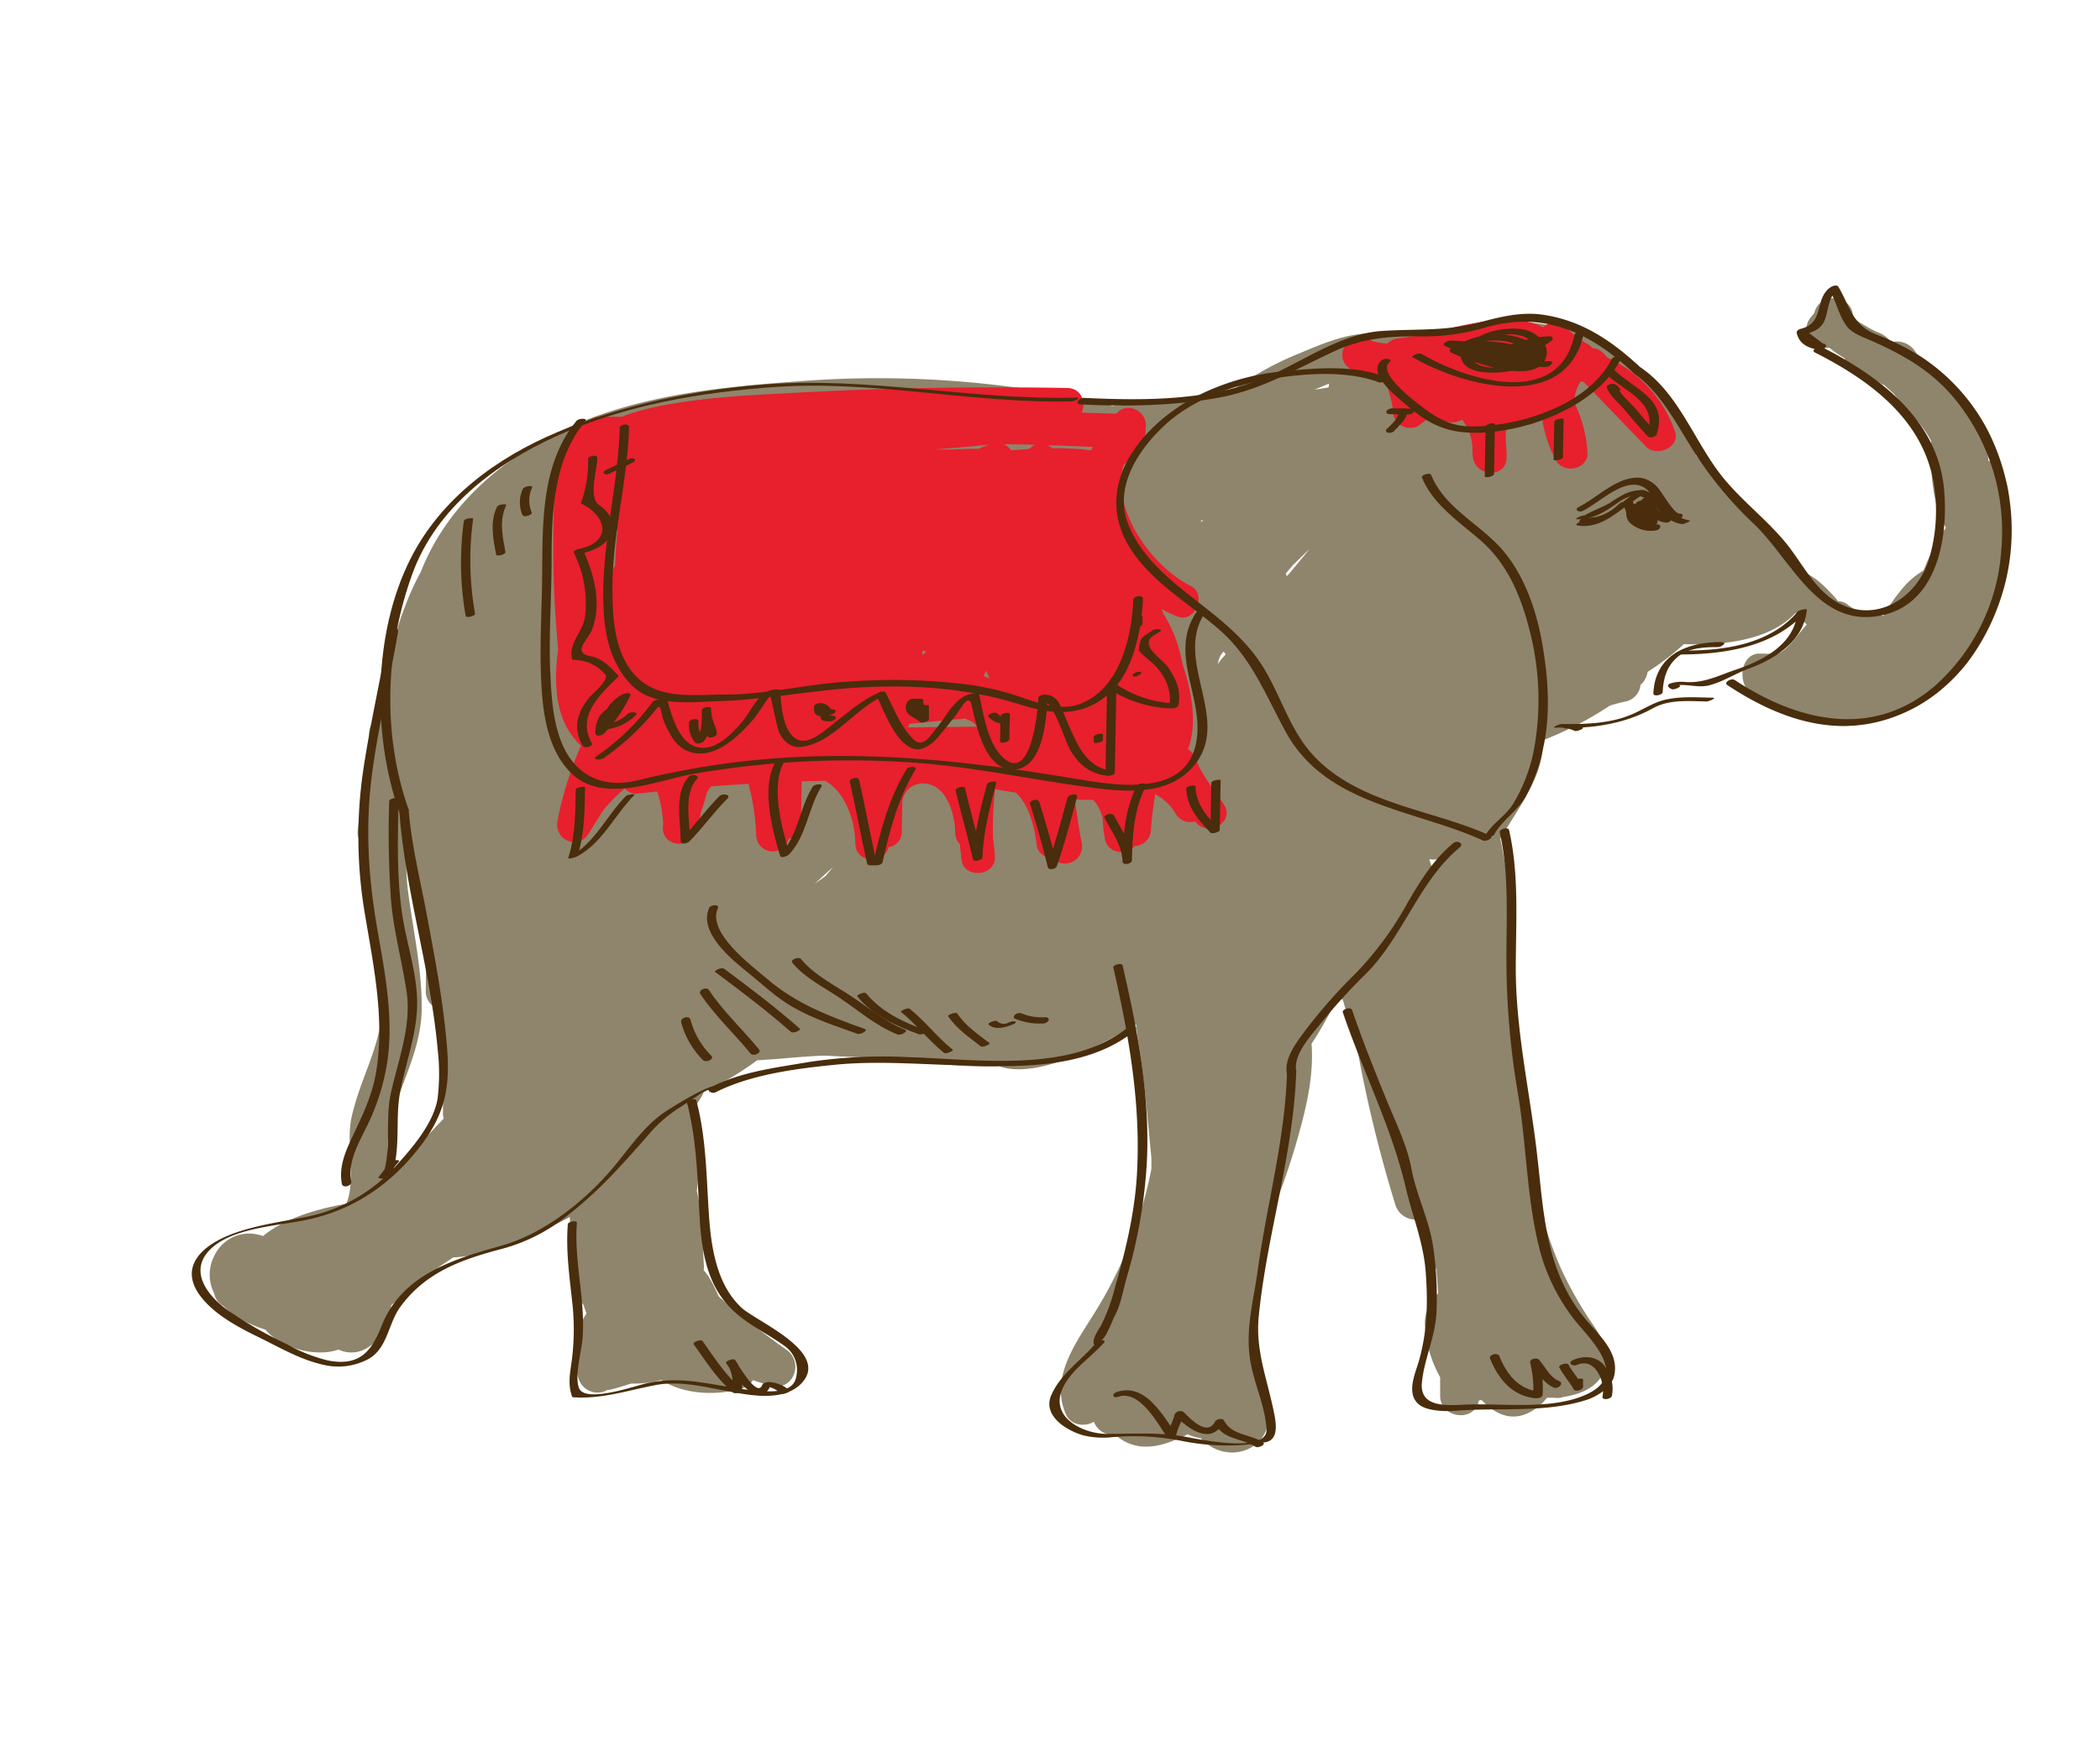 <svg id="layer1" xmlns="http://www.w3.org/2000/svg" viewBox="0 0 435.47 361.12"><defs><style>.cls-1{fill:#8e856c;}.cls-2{fill:#e81f2d;}.cls-3{fill:#492d0c;}</style></defs><path class="cls-1" d="M46.36,270.92a17.78,17.78,0,0,0,4.89,3.37,30.75,30.75,0,0,0,3.8,1.5,10.59,10.59,0,0,0,2,1.83c3.68,2.51,9.13,3.7,13.15,2.28a6.14,6.14,0,0,0,5.83-.27c3.09-1.73,4.75-5.3,5.11-8.92,3.4-2.85,6.83-5.66,10.4-8.3.82-.53,1.64-1.07,2.45-1.62,8.36-.36,18-5.15,23.82-8.18l.33-.22A145.76,145.76,0,0,0,120.25,269a4.11,4.11,0,0,0,.77,1.7c.18.58.38,1.15.6,1.72-2.49,3.67-3,8.94-1.68,13.39a4.12,4.12,0,0,0,6.06,2.45,4,4,0,0,0,1-.13c1.26-.35,2.56-.76,3.88-1.17a21.94,21.94,0,0,0,6.28-.75c4.69,3.1,11.64,3.3,16.74,1.74a4,4,0,0,0,2.24-1.7c1.21.41,2.43.8,3.67,1.14,4.65,1.27,7-4.75,3.29-7.43a175.62,175.62,0,0,1-14-11c-.87-1.78-1.87-4.15-3.18-5.49a9.13,9.13,0,0,0,.06-1.42h0s0,.62,0,.6,0,.16,0,.07c-.35-5.41-.29-10.61-1.48-15.75.16-1.37.3-2.66.41-4,.28-3.77.64-9.16-.79-13.45a20.45,20.45,0,0,0,1.84-3A68.13,68.13,0,0,0,157,219.92c2-.14,3.78-.25,5.38-.39,2.85-.26,5.66-.47,8.45-.59,3.13.15,6.26.3,9.39.41,8.73.32,17.47,2.13,26.23,1.84h.37a1.62,1.62,0,0,1,.29-.07c8,2.89,21.43-4.43,28.45-8.7.16,1.24.3,2.46.49,3.67,1.3,8.06,1.93,16,2.71,24.1,0,.74,0,1.49,0,2.23A87.88,87.88,0,0,1,226.53,273c-3.85,6.14-8.79,13.06-5.45,20.44,1,2.17,3.88,2.58,5.76,1.44a4.14,4.14,0,0,0,4.44,2.67,8.44,8.44,0,0,0,1.25,1c4.44,2.84,9.24,1.15,13.76-1.07a8.24,8.24,0,0,0,2.68.78,10.56,10.56,0,0,0,2.34,1.88c4.22,2.41,9.94.86,11.5-4.18.95-3,.07-6.07-.9-9a26.77,26.77,0,0,1-1.43-11.32c.67-7.75,2.62-15.31,2.94-23,1.88-4.88,3.67-9.8,5.17-14.84,2-6.86,3.93-14.18,3.38-21.32a84.48,84.48,0,0,0,5.09-8.94,4.78,4.78,0,0,1,1.36-.28c1.13,3.78,2.16,7.6,3.24,11.39A278.71,278.71,0,0,0,289.39,250a4.34,4.34,0,0,0,4.57,2.92,3.15,3.15,0,0,0,.66.7,90.92,90.92,0,0,0,3.25,9.77c.13,1.63.25,3.25.35,4.88a8.46,8.46,0,0,0-2.75,6.57,25.37,25.37,0,0,0,3.17,10.82c0,1.25,0,2.51,0,3.77-.08,4.57,6.84,5.77,8,1.24,0-.07,0-.13.05-.2l.54-.1c3,3.17,6.79,4.86,11.11,1.86a12.17,12.17,0,0,0,2.47-2.33c.45,0,.9,0,1.35,0l.72.05a4,4,0,0,0,1.42-.24c3.91-.57,7.51-2.33,8.59-6,.85-2.91-.57-6-2.16-8.39a79.62,79.62,0,0,1-7-12.14C318.8,252,316.63,240,316,227.85c-.59-11.39-2.62-22.71-2.75-34.11a97.43,97.43,0,0,0-2.14-19.8c3.23-5.55,9.43-13.52,8.74-20.37a72.27,72.27,0,0,0,13.94-7.19,27.4,27.4,0,0,1,3.48-.92,3.93,3.93,0,0,0,2.92-3.42,4.39,4.39,0,0,0,1.46-2.69,53,53,0,0,0,7.54-5.76c8.65.34,18-.94,23.13-6.45a27,27,0,0,1,2.39,2.49,1.79,1.79,0,0,0,.14.13c-.05.05-.09-.33-.14-.27-2.06,2.21-3.81,5.19-6.1,6.14l-3.7-.07c-4.62-.08-4.82,8.32-.3,8.58a4.2,4.2,0,0,0,1.22,1.23c7.41,3.86,14.21,6.69,22.58,4.29a4.21,4.21,0,0,0,2-1.25c9.84-1.84,20-10.57,21.42-19.25a4.63,4.63,0,0,0,.05-.91c2.49-4.5,3.36-10.45,4-15,.69-4.8,2.39-14.89-3.3-17.62a2,2,0,0,0-.26-.09,23.33,23.33,0,0,0-4.72-12.81,3.48,3.48,0,0,0-2.84-1.4c-2.28-3.21-5.55-5.45-7.77-8.67A4.52,4.52,0,0,0,392.12,71a4.71,4.71,0,0,0-1.26-1.31h0a6.19,6.19,0,0,0-1.7-.86,31.69,31.69,0,0,1-3-1.65,8.26,8.26,0,0,1-1.74-1.25l-.18-.17s0,0,0-.06,0,.16,0,.07a2.26,2.26,0,0,1,0,.27h0a3.84,3.84,0,0,0-4-4.17,3.88,3.88,0,0,0-4,3c-.3.46-.66.78-1,1.27-2.05,3.29,1.16,6.35,4.12,6a23,23,0,0,0,3.1,2.13A4,4,0,0,0,383.92,76c1.94,1.26,4.05,2.21,6,3.47a3.8,3.8,0,0,0,.91.44,2.44,2.44,0,0,0,.27.29c.55.47,1.08,1,1.61,1.45,1.37,1.83,2.94,3.52,4.57,5.31a21.88,21.88,0,0,1,3.17,4.5c-.08,6,0,12.32,2.92,17.72l.12.18-.06.19a43.87,43.87,0,0,0-4.54,8.76,16.63,16.63,0,0,0-3.85,3.12,36,36,0,0,0-4.47,6.31,5.25,5.25,0,0,0-.82-.1,10.53,10.53,0,0,1-6.63-2.25,3.09,3.09,0,0,0-2-.69,4.11,4.11,0,0,0-.55-.73c-2.41-2.63-4.83-5.16-8.45-5.92a5.06,5.06,0,0,0-.68-.1,4,4,0,0,0-.79-1.56,25.58,25.58,0,0,0-2.38-2.61c-2.81-3.8-5.5-8.05-9.56-10.58-2.41-2.91-4.76-5.89-7.06-8.87a4,4,0,0,0-.68-4.53c-2.36-2.28-4.78-5.25-7.39-8.13a13.33,13.33,0,0,0-3.85-5.32c-12.89-10.61-27.12-11.8-42.58-6.41-4.63-.4-9.25-1-13.92-.75s-9.21,2.18-13.55,4a65.33,65.33,0,0,0-13.43,7.28l-2.38,1.74c-7.79.26-15.53,1.2-23.28,2a4.16,4.16,0,0,0-1-.39,212.49,212.49,0,0,0-64-4.74c-16.26,1.19-32.9,2.83-47.91,9.67-13.32,6.07-25,16-30.42,29.87a54.7,54.7,0,0,0-3.36,7.4,52.47,52.47,0,0,0-3.54,22.28c-2.27.23-4.41,2.11-3.67,5a13.38,13.38,0,0,1,.35,4.1,3.83,3.83,0,0,0-1.3,2.86c0,1.86-.11,3.66-.31,5.44a37.94,37.94,0,0,0-1.26,6.64,3.6,3.6,0,0,0,2.13,3.63,44.7,44.7,0,0,0,.08,8.26c1,8.12,3.26,16.28,2.93,24.53s-4.67,15-6.41,23c-1.22,5.55,1,12.58-1.06,17.91-5.95,1-12.95,3.06-17.31,6.7a8,8,0,0,0-10.13,4.17,8.53,8.53,0,0,0,0,7.7A4,4,0,0,0,46.36,270.92ZM252.64,137.29a3.85,3.85,0,0,1,1.15-2.19c0,.22.31.44.36.65-.67.76-1.51,1.51-1.53,2.28C252.63,137.78,252.63,137.54,252.64,137.29Zm18.93-23.44c-1.23,1.51-2.47,3-3.72,4.51l-1,1.15c-.08-.18-.14-.37-.22-.55l1.29-1.53.18-.21,2.35-2.3ZM171.21,181.68l-.39.28-1.9,1.37q1.92-1.79,3.86-3.52c-.29.34-.56.7-.86,1Zm78-73.77.34-.12c-.15.16-.29.32-.44.47l-.12-.12A2.39,2.39,0,0,0,249.23,107.91Zm48.71,71.87c0,.12,0,.24,0,.36l-.6,1.15c-.28-1-.61-2.07-.93-3.09a5,5,0,0,0,1.72,0A3.79,3.79,0,0,0,297.94,179.78Zm-213.32-9c.12.59.26,1.18.38,1.77,0,.08,0,.15,0,.22a3.85,3.85,0,0,0-.54.87C84.53,172.71,84.57,171.75,84.62,170.8Zm-4.18,73.87c0-4.2-.45-8.46.72-12.64,2.22-7.87,6.34-14.76,6.32-23.18s-1.92-16.43-2.94-24.69a48.35,48.35,0,0,1-.2-7.79c.52,2.11.94,4.24,1.29,6.38s.51,4.3.88,6.43c0,.27.06.54.09.81h0c.05.36.08.73.13,1.09a3.32,3.32,0,0,0,.33,1q.54,2.63,1.25,5.2c0,2.72.06,5.44,0,8.16a3.73,3.73,0,0,0,2.43,3.73,175.2,175.2,0,0,1,1.13,21.89A5.43,5.43,0,0,0,92,232c-.64.66-1.27,1.33-1.88,2C86.76,237.48,83.51,241,80.44,244.67ZM272.58,80.83c1-.43,2-.85,3-1.25a4,4,0,0,0,0,.6l-.21.19Z"/><path class="cls-2" d="M253.78,166.81c-2.08-3.12-4.6-6.06-5.93-9.61a3.57,3.57,0,0,0-1.5-1.82c2.07-5.5.71-12.07-1.2-17.93a29,29,0,0,0-3.57-9.62,2.27,2.27,0,0,0-.18-.25c-.17-.42-.36-.84-.54-1.27,1,.56,2.12,1.07,3.23,1.54,3.65,1.54,6.33-4.58,2.81-6.34-8-4-16.47-15.6-13.92-25a26.72,26.72,0,0,0,4.11-5.31,3.58,3.58,0,0,0,.43-2.32c.73-3.07-3.23-5.82-5.82-3.32l-.24.25-7.15-.23c.94-2.06,0-5.06-3-5.11-19.78-.35-39.65,0-59.4,1.17-3.18.19-22.79.72-33,4.8-1.52,0-3,0-4.55,0a3.27,3.27,0,0,0-2.68,1.25,3.51,3.51,0,0,0-3.35,2.5c0,.17-.09.35-.14.52-2.13,1-2.6,3.63-2.8,5.92-.53,5.83-.66,11.7-.65,17.56,0,6.82.36,13.64,1,20.44-1,7.56-.59,15,4.65,19.94l.06.15a74,74,0,0,0-4.84,15.5c-.76,3.84,4.06,6.23,6.35,2.82,1-1.56,2-3.17,3-4.79a32.11,32.11,0,0,1,4.6-4.72,3.23,3.23,0,0,0,2.49,1.09l4.22-.45a23.92,23.92,0,0,1,1.21,6.1c0,.15,0,.3.06.44s-.06.56-.08.85c-.22,4,5.7,4.77,6.86,1,.42-1.37.75-2.76,1.05-4.15.46-1.33.87-2.65,1.2-4,.27-.45.55-.88.86-1.3,2.6-.2,5.19-.39,7.79-.54a49.73,49.73,0,0,1,1.59,10.59,3.4,3.4,0,0,0,6.7.84,3.26,3.26,0,0,0,2.58-3.26l.16-8.7c2,0,3.3-.07,4.87-.1,4.25,2.41,6.2,8.45,6.24,12.89,0,4.27,5.89,4.57,6.9.87A3.15,3.15,0,0,0,187,172.5l.1-5.61a4.19,4.19,0,0,1,4.32-4.38c4.9,0,6.62,6.44,6.66,10.2a3.35,3.35,0,0,0,1,2.41c0,.89.13,1.36.23,2.26,0,0,0-.33,0-.33h0a6.72,6.72,0,0,0,.1,1.36c.56,3.93,7,3.3,6.89-.59a35.64,35.64,0,0,0-.38-3.88,79.7,79.7,0,0,1,.4-10.24c1.41.21,2.87.48,4.37.71,2.58,2.46,3.74,6.54,4.28,10.82a2.88,2.88,0,0,0,3.14,2.57,3.54,3.54,0,0,0,6.2-3c-.62-3-1-6-1.42-9,1.27.07,2.54.1,3.79.08a8.33,8.33,0,0,1,2,4,22.39,22.39,0,0,0,.49,4.29c.69,3,4.55,3.23,6.17,1.28a3.39,3.39,0,0,0,3.33-3.33,72.85,72.85,0,0,1,.89-7.38,10.59,10.59,0,0,1,4.27,4.07,3.44,3.44,0,0,0,4,1.54C250.38,173.82,256.24,170.51,253.78,166.81ZM226.66,92.69q-.22.33-.45.69a62.79,62.79,0,0,0-8-.42,3.63,3.63,0,0,0-1-.63C220.39,92.44,223.53,92.57,226.66,92.69Zm-12-.44a4.78,4.78,0,0,0-.45.23c-.29.2-.56.42-.84.63-1.23.08-2.46.17-3.69.28a3.37,3.37,0,0,0-1.52-1.25C210.31,92.15,212.47,92.19,214.64,92.25Zm-9.45,48.5-1.29-.56h0c.21-.36.42-.71.62-1.07C204.72,139.67,205,140.22,205.19,140.75Zm-.06-48.53a17.62,17.62,0,0,0-2.22.87c-1.78,0-3.56,0-5.34.14-1.44,0-2.88,0-4.32,0C197.22,93,201.18,92.6,205.13,92.22Zm-13.65,42.7c.19.07.38.15.58.21-.25.27-.51.52-.77.76,0-.21-.09-.43-.13-.65Zm-2.91,15.2c3.75-.35,7.4-.75,10.84-1A4,4,0,0,0,200,149l1.68.71c.32.34.66.67,1,1-4.8.07-9.6.11-14.4.15A3.61,3.61,0,0,0,188.57,150.12ZM126.9,112.6a31.63,31.63,0,0,1,1.23-3c-.34,2.68-.48,5.33-.58,7.63-.29.56-.58,1.12-.85,1.69C126.68,116.7,126.76,114.57,126.9,112.6Z"/><path class="cls-2" d="M347.28,89.29a26.61,26.61,0,0,0-13.94-15.12l-.88-.91a3.24,3.24,0,0,0-2.25-1.06,3.65,3.65,0,0,0-1-.84,19.73,19.73,0,0,1-4.4-3.41,3.31,3.31,0,0,0-4.78-.08c-8.12-4.14-20.82,1.26-30,2.29a3.88,3.88,0,0,0-2.38,1.1,22.64,22.64,0,0,1-3.11-.48,3.13,3.13,0,0,0-2.26-.77,3.9,3.9,0,0,0-2.22.51c-2.55,1.87-2.22,5.17.71,6.41a22,22,0,0,0,6.32,1.31c.65,2.33,1.57,4.58,1.75,7a3.53,3.53,0,0,0,5.92,2.58,14.84,14.84,0,0,1,1.94-1.27,25.7,25.7,0,0,0,3.7,1,4,4,0,0,0,2.79-.52A10.21,10.21,0,0,1,305.34,93c0,.56,0,1.11.08,1.62.38,4.4,7.05,4.73,7,.13,0-1-.06-2.06-.17-3.09a22.55,22.55,0,0,1,.13-3.26,21.12,21.12,0,0,0,5.35-.51,3.47,3.47,0,0,0,2-1.45,26.67,26.67,0,0,0,2.91,9c1.54,3,6.83,1.9,6.55-1.64a27.3,27.3,0,0,0-2.74-10.32,8.31,8.31,0,0,1,1.31-4.37,3.92,3.92,0,0,0,.61.07l12.95,13.44C343.62,94.93,348.62,92.7,347.28,89.29Z"/><path class="cls-3" d="M223.08,82.47c-21.83.56-43.31-4.5-65.18-2.68C143.44,81,129,84,115.6,89.62c-12.66,5.31-24.22,13.84-30.49,26.3-7.79,15.45-7.94,36.55-2.31,52.51.17.47,2.08-.11,1.93-.52-5.5-15.59-4.86-33.45.82-49,5-13.63,17.2-22.75,30-28.53,14.16-6.42,30-9.07,45.41-10.13,20.51-1.41,40.81,3.5,61.32,3,.52,0,2.11-.83.83-.8Z"/><path class="cls-3" d="M224,83.88c9.66.46,19.33.33,28.87-1.43,8.7-1.6,16.05-6,24-9.68,6-2.78,12.09-3.12,18.58-3a44.91,44.91,0,0,0,13.06-2c12.07-3.22,21.53,1.4,30.2,9.56.62.58,2.44-.21,1.77-.84-5.93-5.58-12.27-10-20.46-11.2-4.63-.7-9.1.47-13.55,1.66-6.6,1.76-13.13,1.24-19.87,1.69-8.78.58-16.37,6.38-24.24,9.67-11.67,4.88-25.25,4.79-37.64,4.21-.91,0-2,1.3-.68,1.36Z"/><path class="cls-3" d="M338.82,77.47c5.25,3.62,8.58,10,11.89,15.29a77.68,77.68,0,0,0,12.8,15.72c8.07,7.61,13.42,21.93,26.69,19.15,11.7-2.46,13.88-16.51,12.91-26.4C401.71,87,389.7,78,377.84,72c-.75-.38-2.44.63-1.49,1.11,11.06,5.57,22,13.52,24.5,26.39A34.78,34.78,0,0,1,400,116c-2.45,8-10.91,13.41-18.87,9-4.91-2.72-7.41-8.27-10.84-12.44-3.86-4.69-8.76-8.44-12.67-13.12-6.08-7.27-9.23-17.59-17.26-23.13-.7-.49-2.39.49-1.49,1.12Z"/><path class="cls-3" d="M378.06,71.28q-1.79-1.34-3.55-2.69l-.8.87c1.59-.38,3.48-.92,4.37-2.46,1.18-2,.78-5.32,2.89-6.67h-1.51c1.4,2.38,1.83,5.09,3.48,7.3,1.1,1.48,3.24,2.22,4.87,2.93,7.23,3.15,13.49,6.79,18.35,13.19A43.4,43.4,0,0,1,415,114.1a41.37,41.37,0,0,1-13.77,28.16c-12.94,11.15-28.55,7.34-41.52-1.23-.66-.44-2.38.48-1.5,1.07,11.9,7.86,24.81,11.77,38.21,5,9.83-5,16.17-14.68,19.09-25a45.52,45.52,0,0,0-3.62-33.41A41.14,41.14,0,0,0,398.39,74a52.59,52.59,0,0,0-9.45-4.68c-4.9-2-5.32-5.8-7.71-9.82-.28-.49-1.17-.21-1.51,0-3.66,2.35-1.15,7.47-6.34,8.71-.36.08-.91.42-.8.87.58,2.4,2.5,3.17,4.78,3.49.9.13,2-1.13.7-1.32Z"/><path class="cls-3" d="M347.57,135.74c9.47.08,20.49-1.39,27-9.05l-1.85.32c-.61,6.67-7.17,10-12.87,11.92-3.44,1.15-6.43,2.79-10.3,2.52a8.05,8.05,0,0,0-2.77.18c-.22.05-.92.24-.88.57s.13.35.65.69,2.12-.47,1.82-.67l-.54-.54-.88.58c2.36-.63,5.08.53,7.56-.14,2.9-.78,5.36-2.43,8.16-3.46,5.52-2,11.4-5.83,12-12.16,0-.43-1.68.12-1.85.32-5.86,6.91-15.41,8.17-24,8.11-.42,0-2.21.8-1.24.81Z"/><path class="cls-3" d="M357.05,133.16c-7.14-.06-13.85,2.63-14.2,10.67,0,.74,1.9.33,1.93-.27.12-2.86.87-5.46,3.15-7.35s5.58-2,8.35-2c.68,0,2.07-1,.77-1Z"/><path class="cls-3" d="M350.34,107.92c-4.4-.58-5.75-6.28-10.4-6.24a7.94,7.94,0,0,0-3.16.84,27.2,27.2,0,0,0-2.88,1.74c-1.33.91-8,3.4-5.66,3.44.4,0,2.2-.77,1.25-.78l-1.11,0c-.41,0-2.21.76-1.26.78,3.18.06,5.76-1.59,8.26-3.37,6.93-4.92,7.66,3.61,13.37,4.36.46.06,2.1-.68,1.59-.75Z"/><path class="cls-3" d="M348.14,106.5c-.93,0-3.47-4.25-4.05-4.94a5.94,5.94,0,0,0-3.85-2.46c-4.77-.44-8.81,4-12.77,6-1.2.59-.1,1.28.78.84,3.78-1.87,9.55-8,13.5-4.17,1.71,1.66,3.36,6,6.14,5.89,1-.05,1.59-1.2.25-1.12Z"/><path class="cls-3" d="M328,108.46c5.48.51,8.66-3.53,13-6.07,1.12-.66-.57-1-1.21-.59-3.58,2.1-6.51,6-11,5.54-.76-.07-2,1-.75,1.12Z"/><path class="cls-3" d="M327.2,109c4,.63,7.41-1.92,10.24-4.42.79-.71-1.13-.55-1.52-.2-2.05,1.81-4.56,4.15-7.51,3.69-.51-.08-2.26.77-1.21.93Z"/><path class="cls-3" d="M337.94,104.84a2.56,2.56,0,0,0,.41,3.89,6.34,6.34,0,0,0,5.13,1.26c.35-.07.92-.43.8-.86s-.78-.41-1.12-.34c-1.63.29-5.24-1.51-3.63-3.47.77-.93-1.08-1.1-1.59-.48Z"/><path class="cls-3" d="M336.75,104.72c.6,2.73,2.36,5.26,5.47,4.79a1.11,1.11,0,0,0,1-.81c.49-2.45-.62-4.19-3.17-4.34-.47,0-1.3.19-1.31.8a4.51,4.51,0,0,0,1.73,4.16c.5.43,2,0,1.7-.83-.37-1-.6-2-1-3l-1.7.84c.48.46,1,.77,1.53,1.23s1.71,0,1.72-.64a6.23,6.23,0,0,0-.49-2.62l-1.93.52c.49,1.22,1,2.43,1.49,3.65.31.77,2,.57,1.94-.32a4.56,4.56,0,0,0-2.95-4.28c-.47-.22-1.85.21-1.52.93a7.94,7.94,0,0,0,2.76,3.38c.52.36,2,0,1.71-.83-.41-1.2-.56-2.45-1-3.64a.86.86,0,0,0-.89-.49h-.52c-.49,0-1.41.61-1,1.18,1.4,1.73,2.74,3.77,5.15,4,1,.09,2-1.35.65-1.47-1.87-.18-3-2.07-4-3.41l-1,1.19h.52l-.89-.48c.41,1.19.55,2.44,1,3.64l1.7-.84a6.58,6.58,0,0,1-2.3-2.74l-1.52.93a3.28,3.28,0,0,1,2.09,3l2-.32c-.5-1.21-1-2.43-1.49-3.65-.37-.9-2.29-.37-1.93.52a5,5,0,0,1,.45,2.23l1.73-.64c-.49-.46-1.05-.78-1.53-1.24s-2,.06-1.71.84c.37,1,.61,2,1,3l1.71-.83a3.32,3.32,0,0,1-1.25-3.14l-1.3.8c1.87.11,2.19,1.33,1.86,3l1.06-.81c-2.31.35-3.27-1.94-3.69-3.82-.21-1-2.15-.44-1.93.52Z"/><path class="cls-3" d="M287.08,78.1c-6.38-2.43-14.15-1.78-20.84-1.1a49.52,49.52,0,0,0-19.19,5.75c-11.88,6.73-21,19.58-11.8,32.27,4.65,6.43,11.85,10.53,17.71,15.68,6.65,5.84,9.52,13.55,13.66,21.1,8.37,15.27,26.59,16,40.9,22.52.68.3,2.41-.63,1.51-1-12.16-5.52-27.5-6.51-36.9-16.88-4.83-5.33-6.64-12.56-10.47-18.51-3.72-5.79-9.06-9.81-14.41-14s-10.72-8.77-13.29-15.17c-3-7.58,1.89-15.17,7.2-20.23,5.91-5.64,14-8.48,21.91-9.86,7-1.22,16.11-1.94,22.87.63.72.28,2.26-.77,1.14-1.2Z"/><path class="cls-3" d="M309.85,173.06c1.6-2.88,4.67-4.74,6.42-7.65A34.67,34.67,0,0,0,320,155.15c1.63-7.2,1-15-.27-22.14-1.21-6.58-3.6-13.5-7.94-18.69-4.66-5.57-12.16-8.8-15-15.8-.23-.58-2.13,0-1.93.51,2.33,5.72,7.91,9.3,12.38,13.25,5.8,5.14,8.52,12.36,10.26,19.73a57.24,57.24,0,0,1,.6,23.42,34.11,34.11,0,0,1-4.32,11.28c-1.56,2.59-4.35,4-5.81,6.64-.23.41,1.62.25,1.92-.29Z"/><path class="cls-3" d="M355.27,144.71c-3.35-.06-7.09-.36-10.36.52-2.41.65-4.57,2.16-6.87,3.08-4.51,1.81-9.44,1.9-14.23,1.85-.39,0-2.22.75-1.26.78a7.51,7.51,0,0,1,4,.66c.43.16,2.16-.53,1.59-.74a7.8,7.8,0,0,0-2.75-.65c-1.66.82-1.47,1.06.56.74l1.8-.06a39,39,0,0,0,7.82-1.16,31,31,0,0,0,7.36-2.92c3.35-1.8,7.39-1.38,11-1.32.4,0,2.2-.76,1.25-.78Z"/><path class="cls-3" d="M301.41,174.83c-4.11,3.39-6.86,7.82-9.51,12.38A68.21,68.21,0,0,1,281,202a109.4,109.4,0,0,0-10.59,12.08c-1.72,2.33-4.14,5.54-3.55,8.61.18.92,2.11.42,1.93-.52-.68-3.54,3.36-7.73,5.36-10.24a123.11,123.11,0,0,1,9.13-10c7.74-7.76,11-19.21,19.41-26.17,1-.84-.53-1.55-1.29-.92Z"/><path class="cls-3" d="M230.89,200.77c3.23,14.13,5.72,28.3,4.87,42.84-.47,8-2.32,15.7-4.54,23.38a38.51,38.51,0,0,1-2.81,7.74c-.52,1-2,2.89-1.56,4.09.1.29.59.26.82.22L228,279c.88-.13,1.63-1.17.29-1,.94-.15,2.45-4.31,2.83-5,1.32-2.4,1.8-5.54,2.56-8.17a105,105,0,0,0,4.1-23.13c.82-14-1.85-27.9-5-41.49-.13-.6-2.07-.11-1.93.52Z"/><path class="cls-3" d="M266.87,222.66c-.43,13.82-4.19,27.17-6.06,40.81-.83,6.06-2.45,11.71-1.67,17.88.64,5.13,3.15,9.87,3.5,15s-13.39,2.28-16.29,1.74c-5.81-1.09-10.95-.7-16.75-.69-5,0-11.85-3.37-9.32-9.27,1.71-4,6.05-6.6,8.81-9.85a2.93,2.93,0,0,0-1.9.36c-3.07,3.62-7.29,6.29-9.21,10.78-1.86,4.33,3.47,7.44,6.82,8.32a17.73,17.73,0,0,0,5.9.33,51.71,51.71,0,0,1,14.05.72,47.4,47.4,0,0,0,17.69.33c2.95-.56,2.09-4.44,1.67-6.49-1.4-6.84-3.8-12.56-3.08-19.71,1.7-17.07,7.24-33.61,7.77-50.83,0-.23-1.92,0-1.93.52Z"/><path class="cls-3" d="M278.47,210c4.11,12.14,10.06,23.69,13,36.19,1.45,6.21,3.75,11.48,4.2,17.94.43,6.23.3,11.93-1.4,18-.76,2.69-2.68,6.68-.22,9,1.72,1.65,5.91,1.62,8,1.46,8.88-.7,18.23.5,26.85-2.21,2.27-.72,5.29-2.58,5.84-5.08,1-4.55-2.74-8-5.48-11.15-9.14-10.51-9.08-23.13-10.69-36.14-1.53-12.42-4.2-24.39-4.25-37,0-9.47.75-19.56-1.39-28.85-.16-.72-2.1-.22-1.93.52,1.93,8.39,1.38,17.42,1.38,26a166.65,166.65,0,0,0,2.38,28.1c1.89,11.09,1.8,22.8,4.85,33.62a40.64,40.64,0,0,0,6.06,12.25c3.1,4.43,12.63,12.09,3.54,16.45C322,292.54,311.82,291,304,291.32c-3.76.16-9.64.74-9.15-4.51.44-4.8,2.67-9.27,3-14.19a69.91,69.91,0,0,0-.65-13.94c-.79-5.6-3.5-10.81-4.54-16.39-.92-4.92-3.41-9.88-5.28-14.5-2.46-6.06-4.9-12.12-7-18.32-.24-.72-2.16-.17-1.93.52Z"/><path class="cls-3" d="M234,213c-12,9.72-31.27,6.67-45.58,6.26a103.35,103.35,0,0,0-20.65,1c-6.8,1.17-14,2-20.2,5.17-1.18.59-.12,1.58.85,1.1,7.28-3.67,16.54-4.87,24.58-5.68,8.26-.84,16.66-.18,24.94.07,12.31.39,27.17,1.11,37.33-7.11,1-.82-.54-1.43-1.27-.84Z"/><path class="cls-3" d="M149,225.78c.3-2.52-10.2,4.25-10.89,4.69-4.87,3.16-8.19,8.63-12,12.9-5.73,6.46-13.85,12.68-22.16,15-9.92,2.78-20.59,6-24.8,16.57-2,5.09-4.41,8.57-11.17,7.22a34,34,0,0,1-8.56-3.4,84.35,84.35,0,0,1-12.59-7.3c-4-3-7.63-7.92-3.28-12.28s13.29-4.88,19.13-6c9.78-1.83,17.66-6.89,23.89-14.69,5.41-6.77,6.76-12.18,6.18-20.52-.67-9.39-2.48-18.73-4.2-28-1.35-7.3-3.25-14.71-3.81-22.13,0-.37-2,0-1.93.52,1.24,16.5,6.43,32.6,7.93,49.12a43.26,43.26,0,0,1,0,10.36c-.81,5.16-5.43,10.46-8.79,14.13A33.8,33.8,0,0,1,63,252.48c-4.7.9-9.52,1.6-14.06,3.16-6.91,2.37-12.73,7.3-6.55,14.19,3,3.32,7.3,5.58,11.25,7.51,4.64,2.27,8.86,4.82,14,5.85A13.23,13.23,0,0,0,76,282.07c4.38-2.07,4.42-7.48,7-11,5.26-7.23,12.74-9.87,21.16-12.07A36.83,36.83,0,0,0,118,251.84c6.56-5.12,11.56-10.89,17-17.09a27.57,27.57,0,0,1,6-5.08c1.06-.67,2.09-1.38,3.15-2.06.51-.33,2.94-2.21,2.84-1.31,0,.26,1.86.08,1.93-.52Z"/><path class="cls-3" d="M117.75,253.9c-.46,5.72.42,11.34,1,17a49.9,49.9,0,0,1-.26,11.84c-.35,2.49-.71,4.43.13,6.88,0,.14.23.18.36.19,5.75.36,11-1.36,16.61-2.47,4.85-1,9.55.11,14.3,1S162.15,291,166.11,287c6.36-6.5-9.29-12.91-12.37-15.8-5.28-4.94-6.33-12.92-6.76-19.69-.51-7.86-.56-15.64-2.59-23.3-.14-.53-2.07,0-1.93.51,2,7.65,2.16,15.46,2.59,23.31.32,6,1.17,12.7,5,17.61,3.53,4.57,8.34,6.35,12.85,9.67a6.09,6.09,0,0,1,2.23,6.16c-.53,3.47-5.15,3.19-7.73,3-8.13-.56-15.1-3.45-23.36-1.56-2.47.56-12.81,4.22-14,.93-.91-2.65.55-7.45.77-10.35.61-8-1.82-15.86-1.18-23.87,0-.62-1.87-.22-1.91.3Z"/><path class="cls-3" d="M80.58,131.1c-1.68,10.08-4.07,20-5.47,30.15a95.49,95.49,0,0,0,.69,29.08c1.79,10.74,4,21.31,2.16,32.2-.86,5.14-3.2,9.58-5.35,14.24-1.28,2.78-2.32,5.72-1.71,8.79.19.95,2.13.44,1.94-.52-.84-4.17,1.77-8.37,3.51-12a46.11,46.11,0,0,0,3.57-10.64c2-9.54.1-19.61-1.56-29-1.92-10.86-2.66-21.26-1.29-32.24C78.33,151,80.87,141,82.55,131c.17-1-1.81-.78-2,.13Z"/><path class="cls-3" d="M80.71,166.16a201.36,201.36,0,0,0,.36,20.41c.54,6.51,2.29,12.76,3.26,19.19,1,7.08-1.76,14.12-3.27,20.93-1.27,5.74.22,11.9-1.78,17.4l1.35-.6q-1,.07.51-.54a17,17,0,0,1,1.55-2c.46-.56-1.44-.33-1.77.07-.81,1-1.52,2-2.33,3-.29.35.25.42.48.42h.76c.38,0,1.21-.18,1.36-.6,2-5.51.7-11.66,1.79-17.4,1.15-6.06,3.44-11.86,3.52-18.09s-2.18-12.57-3.09-18.66c-1.19-7.91-.91-16-.77-24,0-.43-1.92-.13-1.93.51Z"/><path class="cls-3" d="M231.87,289.69c4.49-1.48,8.13,5.51,10.18,8.42.36.52,1.74.05,1.86-.5.37-1.6,1.24-2.92,1.6-4.51l-1.86.5c2.82,2.81,7.59,6.29,10.1,1.31l-1.87.23c1.84,3.54,5.36,3,8.46,4.92.55.35,2.33-.45,1.53-.95-2.67-1.69-6.44-1.39-8.05-4.49-.31-.59-1.61-.29-1.87.23-1.65,3.28-5.38-.89-6.51-2a1.35,1.35,0,0,0-1.86.5c-.37,1.61-1.24,2.92-1.6,4.52l1.86-.5c-2.82-4-6.4-10.59-12.24-8.67-1.13.38-.88,1.39.27,1Z"/><path class="cls-3" d="M309,281.8c1.71,4.25,4.75,7.9,9.6,8.21.46,0,1.29-.18,1.3-.79a24.79,24.79,0,0,0-.64-7l-1.85.7c1.59,1.8,2.5,3.85,4.79,4.87.85.37,2.24-.85,1.1-1.35-2-.88-2.78-2.86-4.13-4.39-.5-.58-2.1-.24-1.84.69a23.14,23.14,0,0,1,.61,6.64l1.31-.8c-4.25-.27-6.83-3.57-8.31-7.27-.37-.9-2.29-.36-1.94.52Z"/><path class="cls-3" d="M323.34,283.58c.83,1.64,2.13,3,3,4.6.29.58,1.92.1,1.93-.52l0-1.51c0-.48-1.92-.16-1.93.52l0,1.51,1.93-.52c-.82-1.63-2.12-3-3-4.6-.3-.59-2.16.06-1.93.52Z"/><path class="cls-3" d="M327,283.1c3.87-1.69,5.89,3.53,5.31,6.54-.17.88,1.8.6,1.95-.18a7.58,7.58,0,0,0-1.69-6.37c-1.65-1.9-4.22-1.94-6.38-1-1.23.54-.13,1.42.81,1Z"/><path class="cls-3" d="M143.87,278.83c2.49,3.5,4.83,7.21,8.15,10,.37.31,1.86,0,1.87-.6,0-2.32,0-4.28-1.46-6.18-.3-.39-2.08.27-1.87.61,1.64,2.59,7,10.72,9.41,4.27l-1.57.59a5.23,5.23,0,0,1,3.47,1.49c.44.36,2.18-.38,1.81-.69a7.3,7.3,0,0,0-4.05-1.67c-.42-.06-1.4.13-1.57.59-1,2.73-4.78-3.85-5.57-5.1l-1.87.6c1.4,1.86,1.37,3.8,1.34,6l1.87-.61c-3.32-2.79-5.65-6.5-8.15-10-.29-.41-2.15.21-1.81.69Z"/><path class="cls-3" d="M147.05,188.32c-2.25,5.07,4.69,10.71,8.11,13.45,3.15,2.53,5.74,5.1,9.29,7.13,4.17,2.39,8.84,3.91,13.34,5.51.62.22,2.36-.67,1.53-1-7.26-2.58-14.21-5.22-20.14-10.3-3.32-2.84-12.61-9.62-10.32-14.76.39-.89-1.54-.68-1.81-.07Z"/><path class="cls-3" d="M164.29,199.66c2.61,3.17,6.38,5,9.73,7.24,4,2.68,7.6,5.87,12.11,7.66.6.24,2.36-.63,1.53-1-4.2-1.67-7.51-4.58-11.24-7-3.52-2.31-7.64-4.39-10.34-7.68-.44-.53-2.3.16-1.79.77Z"/><path class="cls-3" d="M177.79,206.68c3.27,4,8.09,6.15,12.85,7.86.43.15,2.16-.54,1.59-.75-4.68-1.68-9.41-3.82-12.62-7.77-.3-.36-2.11.3-1.82.66Z"/><path class="cls-3" d="M186.82,209.87c3.22,2.58,5.72,5.92,8.94,8.5.39.32,2.06-.45,1.82-.64-3.21-2.58-5.72-5.92-8.93-8.5-.4-.31-2.06.46-1.83.64Z"/><path class="cls-3" d="M196.6,210.75c1.73,2.59,4.34,4.37,6.77,6.26.41.32,2.09-.45,1.82-.66-2.37-1.84-5-3.58-6.66-6.12-.31-.47-2.08.3-1.93.52Z"/><path class="cls-3" d="M205,212.49c1.38,1.28,3.76.55,5.25-.12.17-.07.66-.41.23-.52a2.21,2.21,0,0,0-1.35.24,2,2,0,0,1-2.32-.26c-.38-.36-2.13.37-1.81.66Z"/><path class="cls-3" d="M210.45,211.27a13,13,0,0,0,5.7,1,1.4,1.4,0,0,0,1.26-.57c.22-.41-.18-.72-.57-.73a11.23,11.23,0,0,1-4.88-.73,1.37,1.37,0,0,0-1.38.14c-.28.19-.56.69-.13.91Z"/><path class="cls-3" d="M148.33,201.61c5.36,4,10.67,8,15.69,12.42.44.38,2.21-.35,1.8-.71-5-4.41-10.32-8.43-15.68-12.41-.48-.36-2.21.4-1.81.7Z"/><path class="cls-3" d="M145.24,206.18c3,4.5,7,8.15,10.38,12.31.56.69,2.4-.08,1.77-.85-3.4-4.17-7.41-7.81-10.39-12.32-.48-.74-2.32,0-1.76.86Z"/><path class="cls-3" d="M141.25,212a17.38,17.38,0,0,0,4.49,7.83c.63.67,2.46-.13,1.77-.86a16.57,16.57,0,0,1-4.33-7.49c-.23-.94-2.16-.42-1.93.52Z"/><path class="cls-3" d="M96.19,108.09a63,63,0,0,0,.39,19.71c.07.4,2,0,1.93-.52a63.25,63.25,0,0,1-.39-19.71c0-.23-1.86-.06-1.93.52Z"/><path class="cls-3" d="M103.07,105.09c-1.53,3.22-.81,6.58-.19,9.94.08.43,2,0,1.93-.52-.6-3.29-1.34-6.58.17-9.75.15-.32-1.67-.17-1.91.33Z"/><path class="cls-3" d="M108.44,101.37a6.59,6.59,0,0,0-.1,5.43c.26.61,2.15,0,1.93-.52a6.24,6.24,0,0,1,.09-5.18c.24-.49-1.65-.3-1.92.27Z"/><path class="cls-3" d="M114.64,100.49c1.08,0,1.5-1.35.19-1.35-1.09,0-1.51,1.35-.19,1.35Z"/><path class="cls-3" d="M126.51,98.14,131.1,96c.22-.1.84-.44.52-.76s-1-.16-1.27,0l-4.59,2.19c-.21.1-.83.44-.52.76s1,.16,1.27,0Z"/><path class="cls-3" d="M119.57,87.27c-6.91,8.31-7.06,19.72-7.13,30,0,7.94-.58,15.88-.22,23.81.31,6.77,1.3,14.83,6.63,19.63,6.49,5.84,17.2,1.25,24.33-.08a187,187,0,0,1,45.44-2.51c13.15.81,25.9,3.77,38.93,5.38,7.06.87,15.19,1.21,20.12-4.8,7.79-9.5-4.34-21.6,2.14-31.51.52-.79-1.44-.65-1.81-.08-5.55,8.48,1.37,17.06.18,26.07-1.71,13-18,9.5-26.84,8.07-24.26-4-47.84-6.23-72.34-2.69-5.76.84-11.48,2-17.14,3.36-4.54,1.07-9.06.31-12.35-3.08-4.65-4.79-5.12-13.07-5.4-19.33-.34-7.47.23-15,.27-22.46,0-10.15.18-21.49,7-29.7.57-.69-1.39-.59-1.81-.08Z"/><path class="cls-3" d="M286.54,74.68c-3.19,2.74,2.91,7.44,4.72,9,3.93,3.4,7.28,5.58,12.54,6,10.79.82,27.09-4.87,32.24-15.1.46-.9-1.49-.77-1.82-.12-4.74,9.41-18.74,13.87-28.52,14-4.29.07-7.12-1.31-10.4-3.76-1.33-1-9.88-7.26-7.18-9.58.88-.75-1-.89-1.58-.43Z"/><path class="cls-3" d="M335.91,80.56c-.59-.61-1-1.12-1.88-.92-.27.06-1,.38-.83.77.55,1.58,2.51,3.19,3.56,4.43,1.62,1.91,3.22,3.86,4.94,5.67.45.48,1.67.09,1.86-.49,2.37-7.39-4.62-9.15-8.87-13.35-.5-.5-2.33.23-1.79.76,4.07,4,11,5.71,8.72,12.81l1.87-.49c-1.5-1.59-2.9-3.28-4.31-4.94-1.15-1.34-3.48-3.29-4.05-4.92l-.83.77c-1.06.24-.94-.1-.18.67.49.51,2.32-.21,1.79-.77Z"/><path class="cls-3" d="M322.31,87.45l-.15,7.91,1.93-.51c0-2.64.1-5.28.15-7.92,0-.28-1.92,0-1.93.52-.05,2.64-.11,5.27-.15,7.91,0,.28,1.92,0,1.93-.51l.15-7.92c0-.28-1.92,0-1.93.52Z"/><path class="cls-3" d="M308,92.35l-.12,6.46,1.93-.52c.06-3.44.13-6.89.19-10.33,0-.36-1.92-.08-1.93.52q-.1,5.16-.19,10.33c0,.36,1.92.08,1.93-.52l.12-6.46c0-.36-1.92-.08-1.93.52Z"/><path class="cls-3" d="M289.14,89.33a19.45,19.45,0,0,0,1.38-1.5A5.26,5.26,0,0,0,292,85.19c0-.34-.3-.48-.6-.49l-2.59,0a1.49,1.49,0,0,0-1.27.54c-.24.4.2.64.55.65l3.87.07a1.46,1.46,0,0,0,1.27-.55c.24-.39-.2-.64-.54-.64l-3.88-.07-.72,1.19,2.58.05-.61-.49c-.09,1.32-1.56,2.64-2.47,3.52a.42.42,0,0,0,.21.76,1.53,1.53,0,0,0,1.36-.36Z"/><path class="cls-3" d="M119.39,163.78c-.09,4.72-.07,9.57-1.54,14.1-.14.44,1.52-.1,1.68-.18,5.42-2.83,7.85-8.61,12-12.79.36-.36-1.43-.12-1.74.19-4,4.06-6.47,9.86-11.72,12.61l1.68-.19c1.49-4.59,1.48-9.48,1.57-14.26,0-.23-1.92,0-1.93.52Z"/><path class="cls-3" d="M142.84,161.09c-3.09,3.42-1.69,9.09-1.7,13.24,0,.95,1.36.62,1.78.2,2.82-2.81,5.1-6.09,7.91-8.89.86-.86-1-1.15-1.61-.55-2.81,2.8-5.1,6.09-7.91,8.89l1.78.2c0-3.74-1.4-9.48,1.36-12.54.81-.9-1-1.18-1.61-.55Z"/><path class="cls-3" d="M160.9,157.83c-3.15,5.32-.79,14.15.86,19.65.2.68,1.59,0,1.86-.26,3.74-4,3.9-9.57,6.72-14.08.46-.73-1.48-.51-1.79,0-2.81,4.49-3,10.09-6.72,14.08l1.86-.26c-1.58-5.26-4-14.07-1-19.13.44-.75-1.49-.51-1.79,0Z"/><path class="cls-3" d="M176.25,162.25c1.27,5.6,2.3,11.25,3.56,16.86.06.25.39.35.61.36l1.29,0c.47,0,1.21-.17,1.33-.72,1.48-6.7,3.2-13.14,6.76-19.09.51-.85-1.45-.74-1.82-.12-3.62,6-5.38,12.58-6.88,19.41l1.33-.71c-1.82,0-.7.28-1-.89-.39-1.73-.74-3.46-1.1-5.19-.71-3.49-1.4-7-2.19-10.45-.17-.77-2.11-.27-1.93.52Z"/><path class="cls-3" d="M198.18,164c1.12,4.77,2.49,9.49,3.61,14.27.13.58,1.91.13,1.93-.39.19-5.29,1.5-10.36,2.87-15.45.16-.62-1.77-.33-1.93.27-1.37,5.09-2.67,10.16-2.87,15.45l1.93-.4c-1.12-4.78-2.49-9.49-3.61-14.27-.14-.6-2.08-.11-1.93.52Z"/><path class="cls-3" d="M213.63,166.81c1.34,4.3,2.6,8.61,3.63,13,.18.78,1.68.45,1.89-.15,1.63-4.7,2.9-9.52,4.19-14.32.25-.91-1.73-.68-2,.15-1.27,4.68-2.5,9.38-4.09,14l1.89-.16c-1-4.38-2.29-8.69-3.63-13-.28-.88-2.2-.35-1.93.51Z"/><path class="cls-3" d="M229.07,169.68c1.52,3,3.58,5.48,3.7,8.95,0,.94,1.93.6,1.95-.19.1-5.32.42-10.41,2.81-15.27.46-.94-1.49-.85-1.83-.16-2.43,5-2.82,10.17-2.93,15.62l1.95-.19c-.13-3.66-2.1-6.14-3.71-9.27-.4-.77-2.29-.18-1.94.51Z"/><path class="cls-3" d="M246,163.54c.08,3.86,2.51,6.55,5.05,9.19.27.28,1.87-.16,1.88-.57.06-3.45.13-6.89.19-10.33,0-.25-1.92,0-1.93.51q-.1,5.17-.19,10.33l1.88-.58c-2.53-2.62-4.87-5.25-5-9.07,0-.27-1.94,0-1.93.52Z"/><path class="cls-3" d="M128.51,88.85c-.39,12.86-4.1,25.34-3.3,38.29.34,5.57,1.88,11.23,6,15.18,4.45,4.28,12.22,3.29,17.84,3.1,9.93-.32,19.82-2.36,29.79-2.87,11.21-.58,22.22.25,32.93,3.64,6.59,2.08,12.59,2.52,18.08-2.2,5.13-4.41,6.88-13.38,7.16-19.75,0-1-1.92-.66-2,.17-.35,8-2.92,18.82-11.41,21.71-4.33,1.48-9.59-.82-13.7-2.12a57.4,57.4,0,0,0-10-2.12,126.56,126.56,0,0,0-24.54-.47c-8.22.51-16.6,2.65-24.8,2.64-7.37,0-15.29,1.42-20.05-5.48C127.3,133.92,127,127.45,127,122c0-11.23,3.11-22.16,3.45-33.34,0-1-1.93-.66-2,.16Z"/><path class="cls-3" d="M292.91,74.08c10.45,6.07,32,11.81,35.53-5,.12-.59-1.8-.26-1.92.29-3.17,15.39-22.19,9.63-31.8,4-.53-.31-2.19.48-1.81.7Z"/><path class="cls-3" d="M302,71.91l-.09,0-.72,1.22,15.58.3c.79,0,2-1.16.72-1.2-5.63-.2-11.14-1.39-16.76-1.6-.37,0-2,.68-1.12,1.1,5.79,2.76,12.12,2.9,18.42,3,.4,0,2-.58,1.13-1.1-4.43-2.72-9.5-2.85-14.56-3a1.32,1.32,0,0,0-1.33.71c-2.81,8,10.27,6.19,14.21,4.47.35-.16.87-.65.36-1-4.42-2.73-9.5-2.85-14.55-3-.36,0-2,.66-1.13,1.1,5.28,2.59,12.41,4.55,17.92,1.56.27-.14.8-.48.5-.85C315.77,68,306.84,68.38,301,72.24c-.27.18-.57.63-.15.84,3.49,1.71,16.69,6.78,19.44,1.74,1.77-3.23-1.86-6.24-4.83-6.56-3.65-.4-7.89.46-10.74,2.89a.43.43,0,0,0,.21.78c5.73,1.51,12,2.74,16.89-1.37.43-.36,0-.82-.43-.81-4.91.13-8.92,2.14-13.49,3.69-.47.16-1.33.84-.43,1.12,4.25,1.33,8.67,1.48,13.1,1.56.8,0,2-1.18.73-1.2-4.29-.09-8.55-.21-12.68-1.5-.14.37-.28.74-.43,1.12,4.17-1.42,8-3.47,12.48-3.58-.14-.27-.28-.54-.43-.81-3.48,2.91-7.87,2.12-11.88,1.22-1.34-.3-1.85-.13-.46-.82a13.37,13.37,0,0,1,3.93-1.1c2.7-.41,5.54.24,6.69,2.93,1.3,3-2.17,3.1-4.18,3a39.22,39.22,0,0,1-10.94-2.79c-.93-.37-.56,0-.32-.18a13.26,13.26,0,0,1,7.21-1.77,10.74,10.74,0,0,1,8.48,4l.5-.85c-4.76,2.57-11.08.57-15.61-1.65l-1.12,1.11c4.79.09,9.56.15,13.76,2.74l.36-1c-3.43,1.5-13.81,2.94-11.47-3.76l-1.33.71c4.79.09,9.56.15,13.76,2.74l1.12-1.1c-6-.12-12.1-.18-17.64-2.82L300,71.87c5.62.21,11.14,1.4,16.77,1.6l.72-1.21c-5.19-.09-10.38-.26-15.58-.35-.79,0-2,1.14-.72,1.14h.08c.8,0,2-1.11.73-1.14Z"/><path class="cls-3" d="M124.94,157.4a52.36,52.36,0,0,0,11.35-10.59c.74-.92.89,1.42,1.19,2.28a19.8,19.8,0,0,0,1.67,3.47,7.66,7.66,0,0,0,2.76,2.89c5.55,2.9,11-2.45,14.37-6.32.42-.47,3.47-5,3.46-5s1.44,6.77,1.74,7.54c.77,1.95,2.52,3.52,4.72,3.23,6.64-.87,11-7.88,16.89-10.5l-1.34-.11c1.49,2.86,4.68,12.28,9.45,11a7.92,7.92,0,0,0,3.58-2.75c1.15-1.27,2.18-2.65,3.27-4s2.82-5,3.44-2.29c1,4.27,2.67,13.32,8.53,13.36,6.35,0,7-10.64,7.23-15.12l-1.34.65c2.58,0,4.84,8.55,6.13,10.61,1.93,3.08,4.14,4.83,7.78,5.15.32,0,1.34-.2,1.35-.65l.33-18.08-1.86.5A25.37,25.37,0,0,0,243,146.94c.39,0,1.24-.18,1.35-.65.64-3-.45-5.35-2.07-7.81-.93-1.42-4.21-3.42-4.08-5.29.09-1.14,1.58-1.62,2.36-2.2s-1.07-.61-1.53-.27c-2,1.46-2.64,1.14-2.85,4.09,0,.49,2.91,2.74,3.35,3.22,2.19,2.32,3.58,5.34,2.89,8.52l1.34-.65a23.5,23.5,0,0,1-12.32-4c-.38-.25-1.85-.16-1.86.5q-.17,9-.34,18.07l1.35-.65c-5.68-.49-7.61-6.35-9.57-10.82-1.05-2.41-1.56-4.88-4.35-4.93-.32,0-1.32.18-1.35.65-.13,3.21-1.48,17-6.9,12.76-3.57-2.77-4.43-9.29-5.37-13.41-.05-.23-.4-.26-.58-.27-4-.07-6,4.46-8.31,7.28-1.31,1.61-2.78,4.19-4.78,2.23-2.56-2.51-4.08-6.47-5.7-9.6-.22-.44-1-.27-1.34-.11-3.8,1.69-6.9,4.49-10.14,7-1.93,1.53-5.16,4.4-7.59,2.3s-2.56-6.83-2.88-9.64c0-.23-.43-.26-.58-.26-3.82-.07-5.1,4.24-7.39,6.89s-5.86,6.25-9.61,4.94c-3.49-1.23-4.81-6.32-5.71-9.42-.07-.23-.39-.26-.58-.26-.74,0-2-.24-2.57.49a47.43,47.43,0,0,1-11.54,11.16c-1.08.73.61.91,1.19.52Z"/><path class="cls-3" d="M122.78,154.25c-3.25-5.55,1.38-10,5.23-13.71.14-.13.3-.34.13-.52-1.53-1.57-3.22-3.46-5.5-3.86-4.23-.76-.71-3.45.1-5.52,2.09-5.39.49-11.52-1.8-16.47l-.85.73c3.34-.68,6.93-2.18,6.9-6.09,0-1.54-1.48-3.21-2.67-4-2.43-1.57-.5-7.13-.45-9.86,0-.78-1.91-.36-1.93.25a23.41,23.41,0,0,1-1.45,9c-.07.15.08.28.19.33,5,2.43,6.54,7.9-.84,9.38-.21.05-1,.37-.84.73a23.36,23.36,0,0,1,2.37,12.73c-.21,3.61-3.48,5.65-2.77,9.22.05.24.4.26.58.27a8.64,8.64,0,0,1,6.26,2.94c1.11,1.07-2.39,3.89-3.1,4.72-2.66,3.1-3.61,6.57-1.49,10.19.37.64,2.22,0,1.93-.51Z"/><path class="cls-3" d="M126.34,146.67a14.47,14.47,0,0,0-1.86,1.63,6.36,6.36,0,0,0-1,3.78c0,.83,1.42.41,1.75.08a30.45,30.45,0,0,0,5.44-7.8c.44-.85-1.18-.59-1.52-.36a8.34,8.34,0,0,0-3.21,2.88,30.57,30.57,0,0,0-1.14,3.93c-.16.45.61.48.85.47a10.48,10.48,0,0,0,6.11-2.88c.85-.76-1.06-.83-1.56-.37a7.55,7.55,0,0,1-4.31,2.1l.85.46c.38-1.12.58-2.28.93-3.42s1.73-1.9,2.7-2.53l-1.51-.36a29.23,29.23,0,0,1-5.19,7.5l1.75.08a6.23,6.23,0,0,1,.74-3.29A9.85,9.85,0,0,1,127.9,147c.85-.78-1.06-.84-1.56-.37Z"/><path class="cls-3" d="M142.89,149.87a5.6,5.6,0,0,0,1.29,4.15c.36.4,1.37.11,1.67-.22,1.66-1.79,1.56-4.41,1.6-6.71l-1.93.38a8.84,8.84,0,0,0,.54,2.93,7.91,7.91,0,0,1,.66,2.26c0,.62,2,.23,1.93-.52a6.23,6.23,0,0,0-.55-2,9.11,9.11,0,0,1-.65-3.22c0-.59-1.92-.23-1.93.38,0,1.9.18,4.64-1.22,6.16l1.68-.22a4.84,4.84,0,0,1-1.16-3.64c0-.81-1.92-.4-1.93.24Z"/><path class="cls-3" d="M172.66,148.41l-.58,0c-.27,0,.13,0-.09,0,.14,0,0,0,.07,0-.09-.07,0,.07,0,0a1.55,1.55,0,0,1,0-.21c0-.19,0-.4,0-.6,0-.84-1.92-.44-1.94.23,0,.45-.1,1,.22,1.4s1.16.36,1.65.37a1.49,1.49,0,0,0,1.27-.54c.25-.38-.21-.59-.53-.6Z"/><path class="cls-3" d="M172.7,147.17c-.39,0-.69-.45-.94-.7a2.36,2.36,0,0,0-1.62-.64c-.45,0-1.35.22-1.35.78,0,.82.09,1.71,1.05,1.86a3.52,3.52,0,0,0,1.37-.12l.51-.12c-.23.05.07,0,.09,0,.29-.05-.16,0,.12,0a1.65,1.65,0,0,0,1.28-.52c.27-.36-.23-.52-.51-.52a5.29,5.29,0,0,0-1.13.14l-.43.1-.17,0c-.27.06.21,0-.05,0s.13,0,.1,0-.08-.05-.13-.14a2.73,2.73,0,0,1-.17-1.24l-1.35.78c.39,0,.69.45.94.7a2.32,2.32,0,0,0,1.62.64,1.62,1.62,0,0,0,1.28-.52c.28-.37-.24-.51-.51-.52Z"/><path class="cls-3" d="M190.74,147c0,.87,0,1.73-.05,2.59l1.94-.52c0-1.4-1.18-2.49-1.22-3.9,0-.22-.45-.25-.59-.25l-1.29,0a1.48,1.48,0,0,0-1.34.64,2,2,0,0,0,.18,2.53c.7.68,1.69.94,2.39,1.63.45.44,2.27-.27,1.8-.74a12.94,12.94,0,0,0-2.06-1.37c-.92-.61-.84-1.4-.39-2.31l-1.35.64,1.29,0-.58-.25c.05,1.41,1.17,2.49,1.22,3.9,0,.57,1.92.16,1.94-.52,0-.86,0-1.72,0-2.58,0-.53-1.92-.2-1.93.51Z"/><path class="cls-3" d="M205,148.68a4.72,4.72,0,0,0,2.85,1.46c.47,0,1.56-.11,1.57-.75l0-1.29-1.94.52-.09,5.16c0,.52,1.92.19,1.93-.52,0-1.72.06-3.44.1-5.16,0-.51-1.92-.18-1.94.52,0,.43,0,.86,0,1.29l1.57-.75a3.74,3.74,0,0,1-2.26-1.21c-.44-.45-2.26.26-1.8.73Z"/><path class="cls-3" d="M226.8,152.85c0,.36,0,.73,0,1.09s1.92.05,1.93-.52c0-.36,0-.72,0-1.09s-1.92-.05-1.93.52c0,.36,0,.73,0,1.09s1.92.05,1.93-.52c0-.36,0-.72,0-1.09s-1.92-.05-1.93.52Z"/><path class="cls-3" d="M235.36,140.32c.66,0,2.08-1,.78-1-.65,0-2.08,1-.78,1Z"/><path class="cls-3" d="M235,128.31c0,.43,0,.86,0,1.29,0,.86,1.92.47,1.93-.22l0-1.29c0-.86-1.93-.47-1.94.22Z"/></svg>